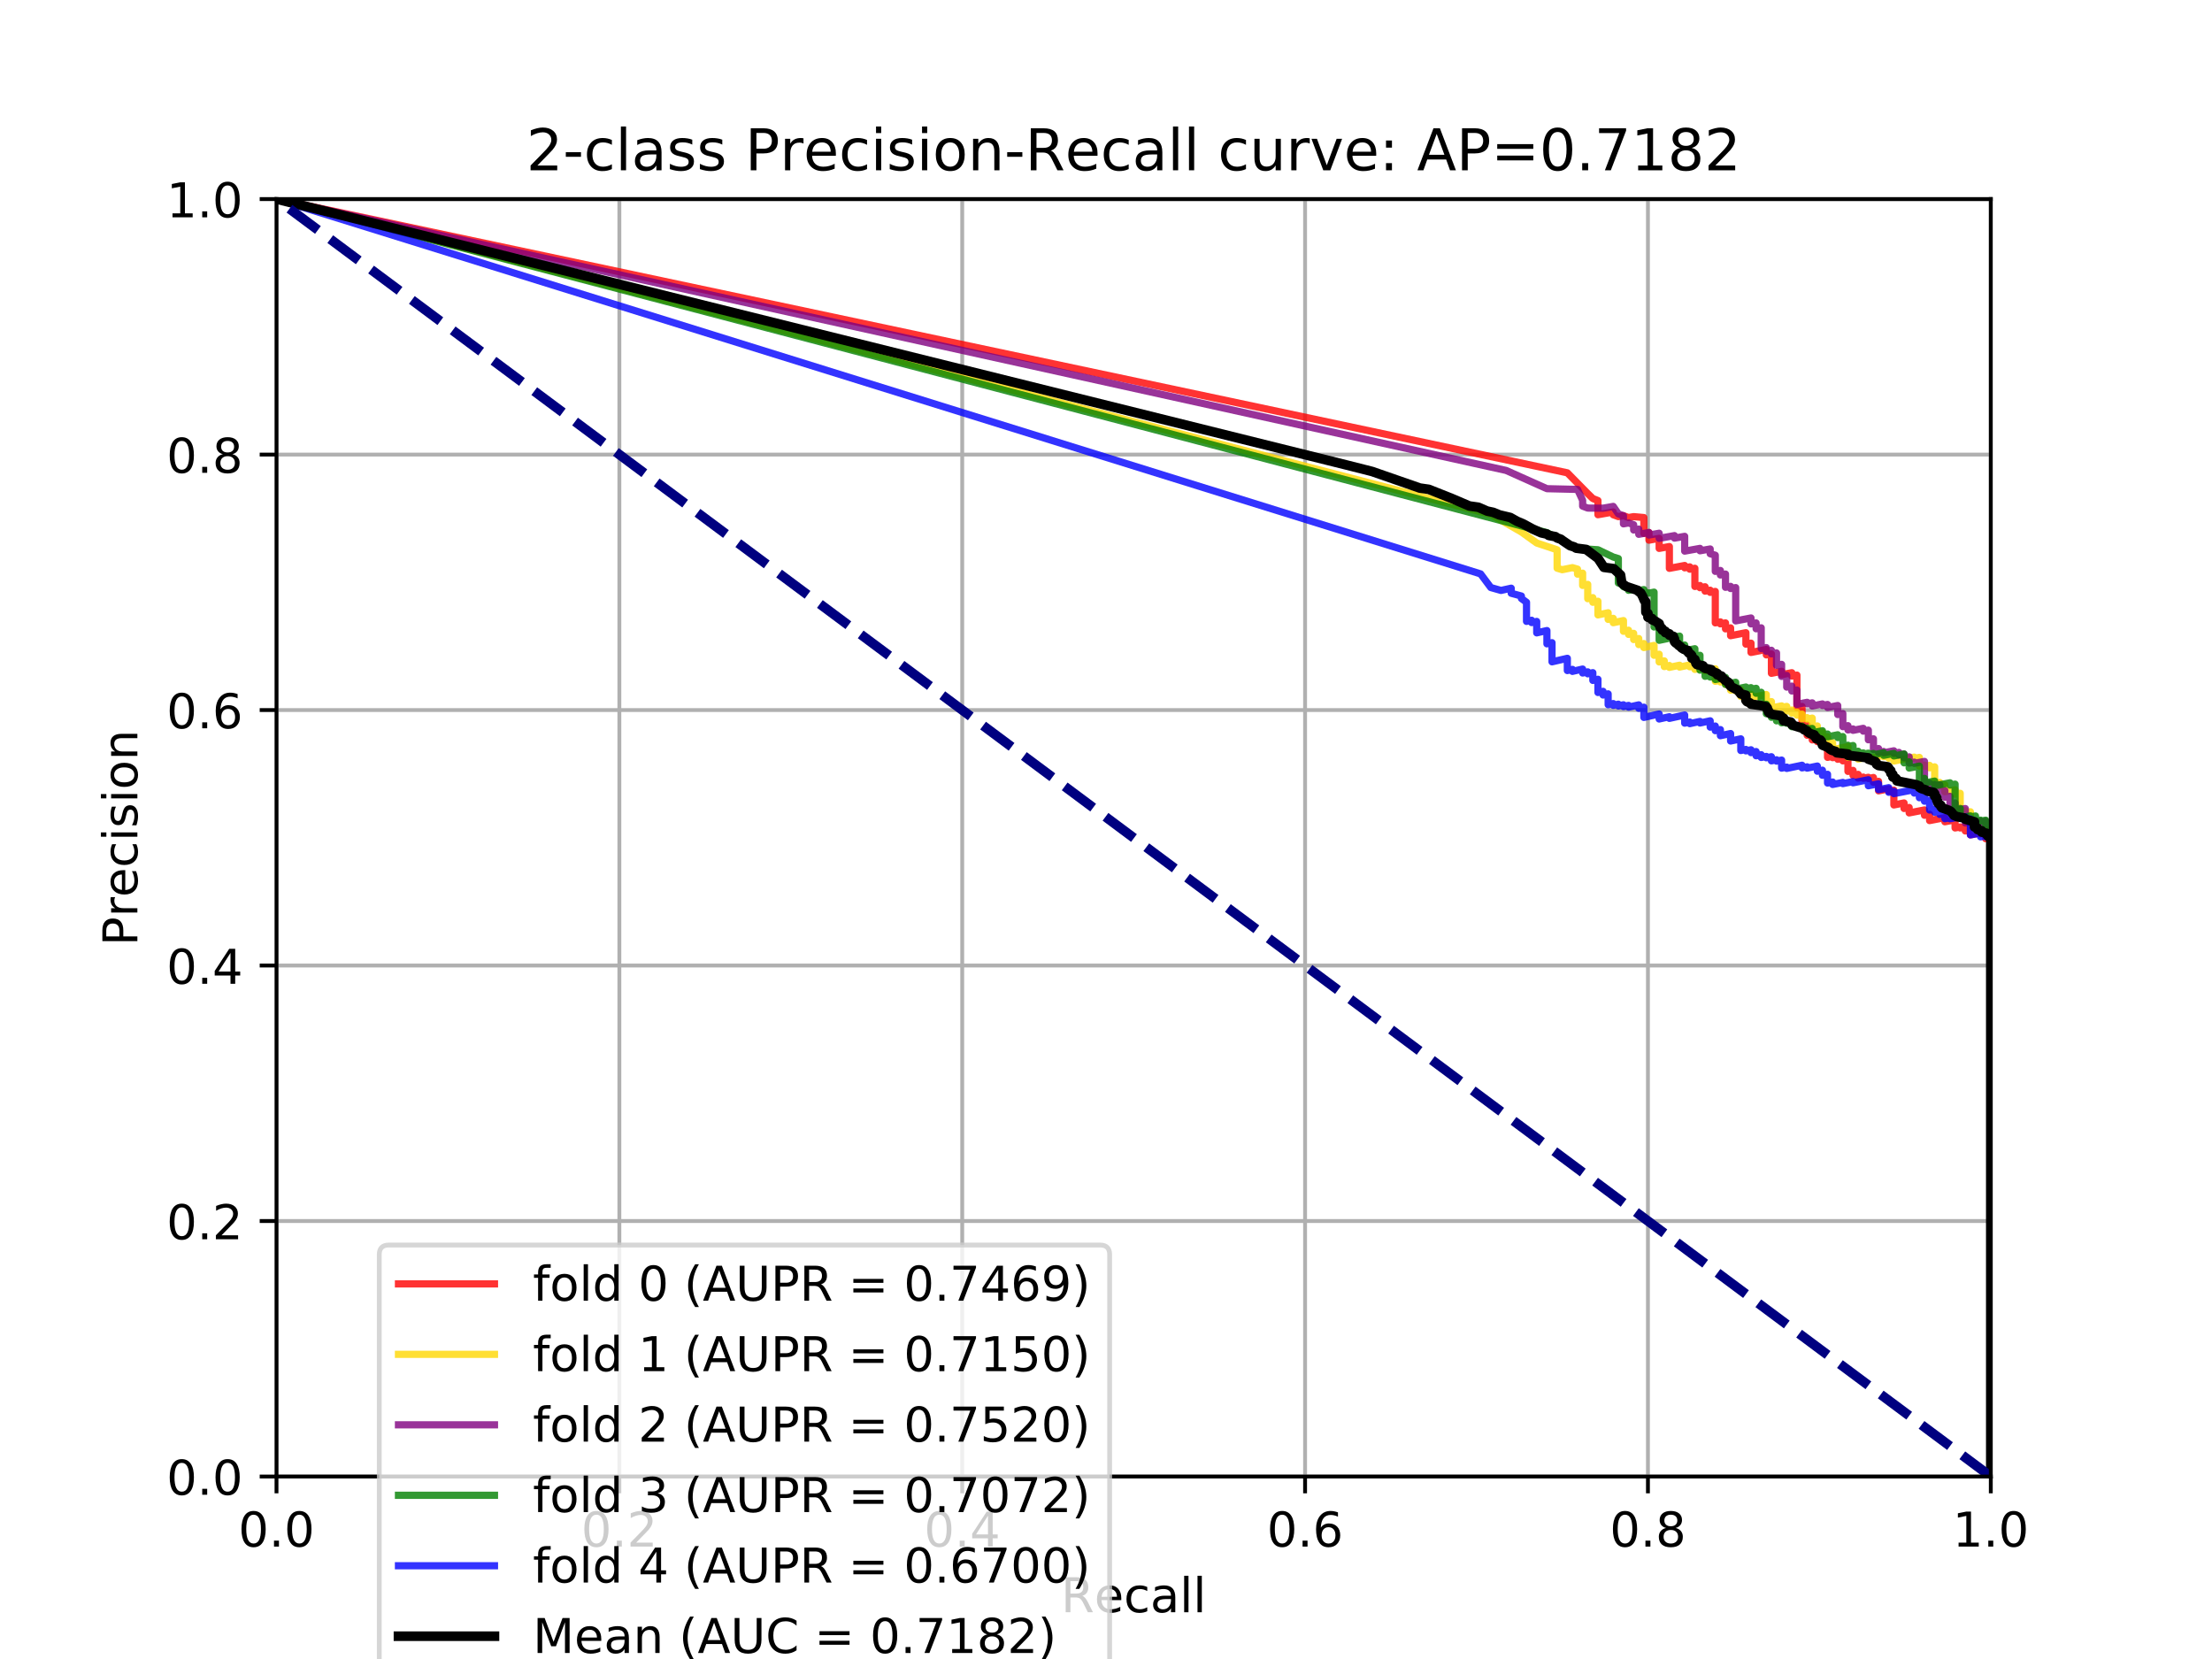 <?xml version="1.0" encoding="utf-8" standalone="no"?>
<!DOCTYPE svg PUBLIC "-//W3C//DTD SVG 1.1//EN"
  "http://www.w3.org/Graphics/SVG/1.1/DTD/svg11.dtd">
<!-- Created with matplotlib (https://matplotlib.org/) -->
<svg height="345.6pt" version="1.1" viewBox="0 0 460.8 345.6" width="460.8pt" xmlns="http://www.w3.org/2000/svg" xmlns:xlink="http://www.w3.org/1999/xlink">
 <defs>
  <style type="text/css">
*{stroke-linecap:butt;stroke-linejoin:round;}
  </style>
 </defs>
 <g id="figure_1">
  <g id="patch_1">
   <path d="M 0 345.6 
L 460.8 345.6 
L 460.8 0 
L 0 0 
z
" style="fill:#ffffff;"/>
  </g>
  <g id="axes_1">
   <g id="patch_2">
    <path d="M 57.6 307.584 
L 414.72 307.584 
L 414.72 41.472 
L 57.6 41.472 
z
" style="fill:#ffffff;"/>
   </g>
   <g id="matplotlib.axis_1">
    <g id="xtick_1">
     <g id="line2d_1">
      <path clip-path="url(#pe8d7632daf)" d="M 57.6 307.584 
L 57.6 41.472 
" style="fill:none;stroke:#b0b0b0;stroke-linecap:square;stroke-width:0.8;"/>
     </g>
     <g id="line2d_2">
      <defs>
       <path d="M 0 0 
L 0 3.5 
" id="m94090bdd0c" style="stroke:#000000;stroke-width:0.8;"/>
      </defs>
      <g>
       <use style="stroke:#000000;stroke-width:0.8;" x="57.6" xlink:href="#m94090bdd0c" y="307.584"/>
      </g>
     </g>
     <g id="text_1">
      <!-- 0.0 -->
      <defs>
       <path d="M 31.781 66.406 
Q 24.172 66.406 20.328 58.906 
Q 16.5 51.422 16.5 36.375 
Q 16.5 21.391 20.328 13.891 
Q 24.172 6.391 31.781 6.391 
Q 39.453 6.391 43.281 13.891 
Q 47.125 21.391 47.125 36.375 
Q 47.125 51.422 43.281 58.906 
Q 39.453 66.406 31.781 66.406 
z
M 31.781 74.219 
Q 44.047 74.219 50.516 64.516 
Q 56.984 54.828 56.984 36.375 
Q 56.984 17.969 50.516 8.266 
Q 44.047 -1.422 31.781 -1.422 
Q 19.531 -1.422 13.062 8.266 
Q 6.594 17.969 6.594 36.375 
Q 6.594 54.828 13.062 64.516 
Q 19.531 74.219 31.781 74.219 
z
" id="DejaVuSans-48"/>
       <path d="M 10.688 12.406 
L 21 12.406 
L 21 0 
L 10.688 0 
z
" id="DejaVuSans-46"/>
      </defs>
      <g transform="translate(49.648 322.182)scale(0.1 -0.1)">
       <use xlink:href="#DejaVuSans-48"/>
       <use x="63.623" xlink:href="#DejaVuSans-46"/>
       <use x="95.41" xlink:href="#DejaVuSans-48"/>
      </g>
     </g>
    </g>
    <g id="xtick_2">
     <g id="line2d_3">
      <path clip-path="url(#pe8d7632daf)" d="M 129.024 307.584 
L 129.024 41.472 
" style="fill:none;stroke:#b0b0b0;stroke-linecap:square;stroke-width:0.8;"/>
     </g>
     <g id="line2d_4">
      <g>
       <use style="stroke:#000000;stroke-width:0.8;" x="129.024" xlink:href="#m94090bdd0c" y="307.584"/>
      </g>
     </g>
     <g id="text_2">
      <!-- 0.2 -->
      <defs>
       <path d="M 19.188 8.297 
L 53.609 8.297 
L 53.609 0 
L 7.328 0 
L 7.328 8.297 
Q 12.938 14.109 22.625 23.891 
Q 32.328 33.688 34.812 36.531 
Q 39.547 41.844 41.422 45.531 
Q 43.312 49.219 43.312 52.781 
Q 43.312 58.594 39.234 62.25 
Q 35.156 65.922 28.609 65.922 
Q 23.969 65.922 18.812 64.312 
Q 13.672 62.703 7.812 59.422 
L 7.812 69.391 
Q 13.766 71.781 18.938 73 
Q 24.125 74.219 28.422 74.219 
Q 39.75 74.219 46.484 68.547 
Q 53.219 62.891 53.219 53.422 
Q 53.219 48.922 51.531 44.891 
Q 49.859 40.875 45.406 35.406 
Q 44.188 33.984 37.641 27.219 
Q 31.109 20.453 19.188 8.297 
z
" id="DejaVuSans-50"/>
      </defs>
      <g transform="translate(121.072 322.182)scale(0.1 -0.1)">
       <use xlink:href="#DejaVuSans-48"/>
       <use x="63.623" xlink:href="#DejaVuSans-46"/>
       <use x="95.41" xlink:href="#DejaVuSans-50"/>
      </g>
     </g>
    </g>
    <g id="xtick_3">
     <g id="line2d_5">
      <path clip-path="url(#pe8d7632daf)" d="M 200.448 307.584 
L 200.448 41.472 
" style="fill:none;stroke:#b0b0b0;stroke-linecap:square;stroke-width:0.8;"/>
     </g>
     <g id="line2d_6">
      <g>
       <use style="stroke:#000000;stroke-width:0.8;" x="200.448" xlink:href="#m94090bdd0c" y="307.584"/>
      </g>
     </g>
     <g id="text_3">
      <!-- 0.4 -->
      <defs>
       <path d="M 37.797 64.312 
L 12.891 25.391 
L 37.797 25.391 
z
M 35.203 72.906 
L 47.609 72.906 
L 47.609 25.391 
L 58.016 25.391 
L 58.016 17.188 
L 47.609 17.188 
L 47.609 0 
L 37.797 0 
L 37.797 17.188 
L 4.891 17.188 
L 4.891 26.703 
z
" id="DejaVuSans-52"/>
      </defs>
      <g transform="translate(192.496 322.182)scale(0.1 -0.1)">
       <use xlink:href="#DejaVuSans-48"/>
       <use x="63.623" xlink:href="#DejaVuSans-46"/>
       <use x="95.41" xlink:href="#DejaVuSans-52"/>
      </g>
     </g>
    </g>
    <g id="xtick_4">
     <g id="line2d_7">
      <path clip-path="url(#pe8d7632daf)" d="M 271.872 307.584 
L 271.872 41.472 
" style="fill:none;stroke:#b0b0b0;stroke-linecap:square;stroke-width:0.8;"/>
     </g>
     <g id="line2d_8">
      <g>
       <use style="stroke:#000000;stroke-width:0.8;" x="271.872" xlink:href="#m94090bdd0c" y="307.584"/>
      </g>
     </g>
     <g id="text_4">
      <!-- 0.6 -->
      <defs>
       <path d="M 33.016 40.375 
Q 26.375 40.375 22.484 35.828 
Q 18.609 31.297 18.609 23.391 
Q 18.609 15.531 22.484 10.953 
Q 26.375 6.391 33.016 6.391 
Q 39.656 6.391 43.531 10.953 
Q 47.406 15.531 47.406 23.391 
Q 47.406 31.297 43.531 35.828 
Q 39.656 40.375 33.016 40.375 
z
M 52.594 71.297 
L 52.594 62.312 
Q 48.875 64.062 45.094 64.984 
Q 41.312 65.922 37.594 65.922 
Q 27.828 65.922 22.672 59.328 
Q 17.531 52.734 16.797 39.406 
Q 19.672 43.656 24.016 45.922 
Q 28.375 48.188 33.594 48.188 
Q 44.578 48.188 50.953 41.516 
Q 57.328 34.859 57.328 23.391 
Q 57.328 12.156 50.688 5.359 
Q 44.047 -1.422 33.016 -1.422 
Q 20.359 -1.422 13.672 8.266 
Q 6.984 17.969 6.984 36.375 
Q 6.984 53.656 15.188 63.938 
Q 23.391 74.219 37.203 74.219 
Q 40.922 74.219 44.703 73.484 
Q 48.484 72.75 52.594 71.297 
z
" id="DejaVuSans-54"/>
      </defs>
      <g transform="translate(263.92 322.182)scale(0.1 -0.1)">
       <use xlink:href="#DejaVuSans-48"/>
       <use x="63.623" xlink:href="#DejaVuSans-46"/>
       <use x="95.41" xlink:href="#DejaVuSans-54"/>
      </g>
     </g>
    </g>
    <g id="xtick_5">
     <g id="line2d_9">
      <path clip-path="url(#pe8d7632daf)" d="M 343.296 307.584 
L 343.296 41.472 
" style="fill:none;stroke:#b0b0b0;stroke-linecap:square;stroke-width:0.8;"/>
     </g>
     <g id="line2d_10">
      <g>
       <use style="stroke:#000000;stroke-width:0.8;" x="343.296" xlink:href="#m94090bdd0c" y="307.584"/>
      </g>
     </g>
     <g id="text_5">
      <!-- 0.8 -->
      <defs>
       <path d="M 31.781 34.625 
Q 24.75 34.625 20.719 30.859 
Q 16.703 27.094 16.703 20.516 
Q 16.703 13.922 20.719 10.156 
Q 24.75 6.391 31.781 6.391 
Q 38.812 6.391 42.859 10.172 
Q 46.922 13.969 46.922 20.516 
Q 46.922 27.094 42.891 30.859 
Q 38.875 34.625 31.781 34.625 
z
M 21.922 38.812 
Q 15.578 40.375 12.031 44.719 
Q 8.5 49.078 8.5 55.328 
Q 8.5 64.062 14.719 69.141 
Q 20.953 74.219 31.781 74.219 
Q 42.672 74.219 48.875 69.141 
Q 55.078 64.062 55.078 55.328 
Q 55.078 49.078 51.531 44.719 
Q 48 40.375 41.703 38.812 
Q 48.828 37.156 52.797 32.312 
Q 56.781 27.484 56.781 20.516 
Q 56.781 9.906 50.312 4.234 
Q 43.844 -1.422 31.781 -1.422 
Q 19.734 -1.422 13.25 4.234 
Q 6.781 9.906 6.781 20.516 
Q 6.781 27.484 10.781 32.312 
Q 14.797 37.156 21.922 38.812 
z
M 18.312 54.391 
Q 18.312 48.734 21.844 45.562 
Q 25.391 42.391 31.781 42.391 
Q 38.141 42.391 41.719 45.562 
Q 45.312 48.734 45.312 54.391 
Q 45.312 60.062 41.719 63.234 
Q 38.141 66.406 31.781 66.406 
Q 25.391 66.406 21.844 63.234 
Q 18.312 60.062 18.312 54.391 
z
" id="DejaVuSans-56"/>
      </defs>
      <g transform="translate(335.344 322.182)scale(0.1 -0.1)">
       <use xlink:href="#DejaVuSans-48"/>
       <use x="63.623" xlink:href="#DejaVuSans-46"/>
       <use x="95.41" xlink:href="#DejaVuSans-56"/>
      </g>
     </g>
    </g>
    <g id="xtick_6">
     <g id="line2d_11">
      <path clip-path="url(#pe8d7632daf)" d="M 414.72 307.584 
L 414.72 41.472 
" style="fill:none;stroke:#b0b0b0;stroke-linecap:square;stroke-width:0.8;"/>
     </g>
     <g id="line2d_12">
      <g>
       <use style="stroke:#000000;stroke-width:0.8;" x="414.72" xlink:href="#m94090bdd0c" y="307.584"/>
      </g>
     </g>
     <g id="text_6">
      <!-- 1.0 -->
      <defs>
       <path d="M 12.406 8.297 
L 28.516 8.297 
L 28.516 63.922 
L 10.984 60.406 
L 10.984 69.391 
L 28.422 72.906 
L 38.281 72.906 
L 38.281 8.297 
L 54.391 8.297 
L 54.391 0 
L 12.406 0 
z
" id="DejaVuSans-49"/>
      </defs>
      <g transform="translate(406.768 322.182)scale(0.1 -0.1)">
       <use xlink:href="#DejaVuSans-49"/>
       <use x="63.623" xlink:href="#DejaVuSans-46"/>
       <use x="95.41" xlink:href="#DejaVuSans-48"/>
      </g>
     </g>
    </g>
    <g id="text_7">
     <!-- Recall -->
     <defs>
      <path d="M 44.391 34.188 
Q 47.562 33.109 50.562 29.594 
Q 53.562 26.078 56.594 19.922 
L 66.609 0 
L 56 0 
L 46.688 18.703 
Q 43.062 26.031 39.672 28.422 
Q 36.281 30.812 30.422 30.812 
L 19.672 30.812 
L 19.672 0 
L 9.812 0 
L 9.812 72.906 
L 32.078 72.906 
Q 44.578 72.906 50.734 67.672 
Q 56.891 62.453 56.891 51.906 
Q 56.891 45.016 53.688 40.469 
Q 50.484 35.938 44.391 34.188 
z
M 19.672 64.797 
L 19.672 38.922 
L 32.078 38.922 
Q 39.203 38.922 42.844 42.219 
Q 46.484 45.516 46.484 51.906 
Q 46.484 58.297 42.844 61.547 
Q 39.203 64.797 32.078 64.797 
z
" id="DejaVuSans-82"/>
      <path d="M 56.203 29.594 
L 56.203 25.203 
L 14.891 25.203 
Q 15.484 15.922 20.484 11.062 
Q 25.484 6.203 34.422 6.203 
Q 39.594 6.203 44.453 7.469 
Q 49.312 8.734 54.109 11.281 
L 54.109 2.781 
Q 49.266 0.734 44.188 -0.344 
Q 39.109 -1.422 33.891 -1.422 
Q 20.797 -1.422 13.156 6.188 
Q 5.516 13.812 5.516 26.812 
Q 5.516 40.234 12.766 48.109 
Q 20.016 56 32.328 56 
Q 43.359 56 49.781 48.891 
Q 56.203 41.797 56.203 29.594 
z
M 47.219 32.234 
Q 47.125 39.594 43.094 43.984 
Q 39.062 48.391 32.422 48.391 
Q 24.906 48.391 20.391 44.141 
Q 15.875 39.891 15.188 32.172 
z
" id="DejaVuSans-101"/>
      <path d="M 48.781 52.594 
L 48.781 44.188 
Q 44.969 46.297 41.141 47.344 
Q 37.312 48.391 33.406 48.391 
Q 24.656 48.391 19.812 42.844 
Q 14.984 37.312 14.984 27.297 
Q 14.984 17.281 19.812 11.734 
Q 24.656 6.203 33.406 6.203 
Q 37.312 6.203 41.141 7.25 
Q 44.969 8.297 48.781 10.406 
L 48.781 2.094 
Q 45.016 0.344 40.984 -0.531 
Q 36.969 -1.422 32.422 -1.422 
Q 20.062 -1.422 12.781 6.344 
Q 5.516 14.109 5.516 27.297 
Q 5.516 40.672 12.859 48.328 
Q 20.219 56 33.016 56 
Q 37.156 56 41.109 55.141 
Q 45.062 54.297 48.781 52.594 
z
" id="DejaVuSans-99"/>
      <path d="M 34.281 27.484 
Q 23.391 27.484 19.188 25 
Q 14.984 22.516 14.984 16.5 
Q 14.984 11.719 18.141 8.906 
Q 21.297 6.109 26.703 6.109 
Q 34.188 6.109 38.703 11.406 
Q 43.219 16.703 43.219 25.484 
L 43.219 27.484 
z
M 52.203 31.203 
L 52.203 0 
L 43.219 0 
L 43.219 8.297 
Q 40.141 3.328 35.547 0.953 
Q 30.953 -1.422 24.312 -1.422 
Q 15.922 -1.422 10.953 3.297 
Q 6 8.016 6 15.922 
Q 6 25.141 12.172 29.828 
Q 18.359 34.516 30.609 34.516 
L 43.219 34.516 
L 43.219 35.406 
Q 43.219 41.609 39.141 45 
Q 35.062 48.391 27.688 48.391 
Q 23 48.391 18.547 47.266 
Q 14.109 46.141 10.016 43.891 
L 10.016 52.203 
Q 14.938 54.109 19.578 55.047 
Q 24.219 56 28.609 56 
Q 40.484 56 46.344 49.844 
Q 52.203 43.703 52.203 31.203 
z
" id="DejaVuSans-97"/>
      <path d="M 9.422 75.984 
L 18.406 75.984 
L 18.406 0 
L 9.422 0 
z
" id="DejaVuSans-108"/>
     </defs>
     <g transform="translate(221.021 335.861)scale(0.1 -0.1)">
      <use xlink:href="#DejaVuSans-82"/>
      <use x="69.42" xlink:href="#DejaVuSans-101"/>
      <use x="130.943" xlink:href="#DejaVuSans-99"/>
      <use x="185.924" xlink:href="#DejaVuSans-97"/>
      <use x="247.203" xlink:href="#DejaVuSans-108"/>
      <use x="274.986" xlink:href="#DejaVuSans-108"/>
     </g>
    </g>
   </g>
   <g id="matplotlib.axis_2">
    <g id="ytick_1">
     <g id="line2d_13">
      <path clip-path="url(#pe8d7632daf)" d="M 57.6 307.584 
L 414.72 307.584 
" style="fill:none;stroke:#b0b0b0;stroke-linecap:square;stroke-width:0.8;"/>
     </g>
     <g id="line2d_14">
      <defs>
       <path d="M 0 0 
L -3.5 0 
" id="m760567069f" style="stroke:#000000;stroke-width:0.8;"/>
      </defs>
      <g>
       <use style="stroke:#000000;stroke-width:0.8;" x="57.6" xlink:href="#m760567069f" y="307.584"/>
      </g>
     </g>
     <g id="text_8">
      <!-- 0.0 -->
      <g transform="translate(34.697 311.383)scale(0.1 -0.1)">
       <use xlink:href="#DejaVuSans-48"/>
       <use x="63.623" xlink:href="#DejaVuSans-46"/>
       <use x="95.41" xlink:href="#DejaVuSans-48"/>
      </g>
     </g>
    </g>
    <g id="ytick_2">
     <g id="line2d_15">
      <path clip-path="url(#pe8d7632daf)" d="M 57.6 254.362 
L 414.72 254.362 
" style="fill:none;stroke:#b0b0b0;stroke-linecap:square;stroke-width:0.8;"/>
     </g>
     <g id="line2d_16">
      <g>
       <use style="stroke:#000000;stroke-width:0.8;" x="57.6" xlink:href="#m760567069f" y="254.362"/>
      </g>
     </g>
     <g id="text_9">
      <!-- 0.2 -->
      <g transform="translate(34.697 258.161)scale(0.1 -0.1)">
       <use xlink:href="#DejaVuSans-48"/>
       <use x="63.623" xlink:href="#DejaVuSans-46"/>
       <use x="95.41" xlink:href="#DejaVuSans-50"/>
      </g>
     </g>
    </g>
    <g id="ytick_3">
     <g id="line2d_17">
      <path clip-path="url(#pe8d7632daf)" d="M 57.6 201.139 
L 414.72 201.139 
" style="fill:none;stroke:#b0b0b0;stroke-linecap:square;stroke-width:0.8;"/>
     </g>
     <g id="line2d_18">
      <g>
       <use style="stroke:#000000;stroke-width:0.8;" x="57.6" xlink:href="#m760567069f" y="201.139"/>
      </g>
     </g>
     <g id="text_10">
      <!-- 0.4 -->
      <g transform="translate(34.697 204.938)scale(0.1 -0.1)">
       <use xlink:href="#DejaVuSans-48"/>
       <use x="63.623" xlink:href="#DejaVuSans-46"/>
       <use x="95.41" xlink:href="#DejaVuSans-52"/>
      </g>
     </g>
    </g>
    <g id="ytick_4">
     <g id="line2d_19">
      <path clip-path="url(#pe8d7632daf)" d="M 57.6 147.917 
L 414.72 147.917 
" style="fill:none;stroke:#b0b0b0;stroke-linecap:square;stroke-width:0.8;"/>
     </g>
     <g id="line2d_20">
      <g>
       <use style="stroke:#000000;stroke-width:0.8;" x="57.6" xlink:href="#m760567069f" y="147.917"/>
      </g>
     </g>
     <g id="text_11">
      <!-- 0.6 -->
      <g transform="translate(34.697 151.716)scale(0.1 -0.1)">
       <use xlink:href="#DejaVuSans-48"/>
       <use x="63.623" xlink:href="#DejaVuSans-46"/>
       <use x="95.41" xlink:href="#DejaVuSans-54"/>
      </g>
     </g>
    </g>
    <g id="ytick_5">
     <g id="line2d_21">
      <path clip-path="url(#pe8d7632daf)" d="M 57.6 94.694 
L 414.72 94.694 
" style="fill:none;stroke:#b0b0b0;stroke-linecap:square;stroke-width:0.8;"/>
     </g>
     <g id="line2d_22">
      <g>
       <use style="stroke:#000000;stroke-width:0.8;" x="57.6" xlink:href="#m760567069f" y="94.694"/>
      </g>
     </g>
     <g id="text_12">
      <!-- 0.8 -->
      <g transform="translate(34.697 98.494)scale(0.1 -0.1)">
       <use xlink:href="#DejaVuSans-48"/>
       <use x="63.623" xlink:href="#DejaVuSans-46"/>
       <use x="95.41" xlink:href="#DejaVuSans-56"/>
      </g>
     </g>
    </g>
    <g id="ytick_6">
     <g id="line2d_23">
      <path clip-path="url(#pe8d7632daf)" d="M 57.6 41.472 
L 414.72 41.472 
" style="fill:none;stroke:#b0b0b0;stroke-linecap:square;stroke-width:0.8;"/>
     </g>
     <g id="line2d_24">
      <g>
       <use style="stroke:#000000;stroke-width:0.8;" x="57.6" xlink:href="#m760567069f" y="41.472"/>
      </g>
     </g>
     <g id="text_13">
      <!-- 1.0 -->
      <g transform="translate(34.697 45.271)scale(0.1 -0.1)">
       <use xlink:href="#DejaVuSans-49"/>
       <use x="63.623" xlink:href="#DejaVuSans-46"/>
       <use x="95.41" xlink:href="#DejaVuSans-48"/>
      </g>
     </g>
    </g>
    <g id="text_14">
     <!-- Precision -->
     <defs>
      <path d="M 19.672 64.797 
L 19.672 37.406 
L 32.078 37.406 
Q 38.969 37.406 42.719 40.969 
Q 46.484 44.531 46.484 51.125 
Q 46.484 57.672 42.719 61.234 
Q 38.969 64.797 32.078 64.797 
z
M 9.812 72.906 
L 32.078 72.906 
Q 44.344 72.906 50.609 67.359 
Q 56.891 61.812 56.891 51.125 
Q 56.891 40.328 50.609 34.812 
Q 44.344 29.297 32.078 29.297 
L 19.672 29.297 
L 19.672 0 
L 9.812 0 
z
" id="DejaVuSans-80"/>
      <path d="M 41.109 46.297 
Q 39.594 47.172 37.812 47.578 
Q 36.031 48 33.891 48 
Q 26.266 48 22.188 43.047 
Q 18.109 38.094 18.109 28.812 
L 18.109 0 
L 9.078 0 
L 9.078 54.688 
L 18.109 54.688 
L 18.109 46.188 
Q 20.953 51.172 25.484 53.578 
Q 30.031 56 36.531 56 
Q 37.453 56 38.578 55.875 
Q 39.703 55.766 41.062 55.516 
z
" id="DejaVuSans-114"/>
      <path d="M 9.422 54.688 
L 18.406 54.688 
L 18.406 0 
L 9.422 0 
z
M 9.422 75.984 
L 18.406 75.984 
L 18.406 64.594 
L 9.422 64.594 
z
" id="DejaVuSans-105"/>
      <path d="M 44.281 53.078 
L 44.281 44.578 
Q 40.484 46.531 36.375 47.5 
Q 32.281 48.484 27.875 48.484 
Q 21.188 48.484 17.844 46.438 
Q 14.5 44.391 14.5 40.281 
Q 14.5 37.156 16.891 35.375 
Q 19.281 33.594 26.516 31.984 
L 29.594 31.297 
Q 39.156 29.25 43.188 25.516 
Q 47.219 21.781 47.219 15.094 
Q 47.219 7.469 41.188 3.016 
Q 35.156 -1.422 24.609 -1.422 
Q 20.219 -1.422 15.453 -0.562 
Q 10.688 0.297 5.422 2 
L 5.422 11.281 
Q 10.406 8.688 15.234 7.391 
Q 20.062 6.109 24.812 6.109 
Q 31.156 6.109 34.562 8.281 
Q 37.984 10.453 37.984 14.406 
Q 37.984 18.062 35.516 20.016 
Q 33.062 21.969 24.703 23.781 
L 21.578 24.516 
Q 13.234 26.266 9.516 29.906 
Q 5.812 33.547 5.812 39.891 
Q 5.812 47.609 11.281 51.797 
Q 16.75 56 26.812 56 
Q 31.781 56 36.172 55.266 
Q 40.578 54.547 44.281 53.078 
z
" id="DejaVuSans-115"/>
      <path d="M 30.609 48.391 
Q 23.391 48.391 19.188 42.75 
Q 14.984 37.109 14.984 27.297 
Q 14.984 17.484 19.156 11.844 
Q 23.344 6.203 30.609 6.203 
Q 37.797 6.203 41.984 11.859 
Q 46.188 17.531 46.188 27.297 
Q 46.188 37.016 41.984 42.703 
Q 37.797 48.391 30.609 48.391 
z
M 30.609 56 
Q 42.328 56 49.016 48.375 
Q 55.719 40.766 55.719 27.297 
Q 55.719 13.875 49.016 6.219 
Q 42.328 -1.422 30.609 -1.422 
Q 18.844 -1.422 12.172 6.219 
Q 5.516 13.875 5.516 27.297 
Q 5.516 40.766 12.172 48.375 
Q 18.844 56 30.609 56 
z
" id="DejaVuSans-111"/>
      <path d="M 54.891 33.016 
L 54.891 0 
L 45.906 0 
L 45.906 32.719 
Q 45.906 40.484 42.875 44.328 
Q 39.844 48.188 33.797 48.188 
Q 26.516 48.188 22.312 43.547 
Q 18.109 38.922 18.109 30.906 
L 18.109 0 
L 9.078 0 
L 9.078 54.688 
L 18.109 54.688 
L 18.109 46.188 
Q 21.344 51.125 25.703 53.562 
Q 30.078 56 35.797 56 
Q 45.219 56 50.047 50.172 
Q 54.891 44.344 54.891 33.016 
z
" id="DejaVuSans-110"/>
     </defs>
     <g transform="translate(28.617 197.033)rotate(-90)scale(0.1 -0.1)">
      <use xlink:href="#DejaVuSans-80"/>
      <use x="60.287" xlink:href="#DejaVuSans-114"/>
      <use x="101.369" xlink:href="#DejaVuSans-101"/>
      <use x="162.893" xlink:href="#DejaVuSans-99"/>
      <use x="217.873" xlink:href="#DejaVuSans-105"/>
      <use x="245.656" xlink:href="#DejaVuSans-115"/>
      <use x="297.756" xlink:href="#DejaVuSans-105"/>
      <use x="325.539" xlink:href="#DejaVuSans-111"/>
      <use x="386.721" xlink:href="#DejaVuSans-110"/>
     </g>
    </g>
   </g>
   <g id="line2d_25">
    <path clip-path="url(#pe8d7632daf)" d="M 414.72 174.528 
L 413.657 174.726 
L 413.657 173.528 
L 412.594 173.726 
L 412.594 173.525 
L 410.469 173.924 
L 410.469 172.905 
L 409.406 173.106 
L 409.406 172.28 
L 408.343 172.481 
L 408.343 172.273 
L 407.28 172.475 
L 407.28 170.786 
L 405.154 171.191 
L 405.154 170.331 
L 401.966 170.943 
L 401.966 169.632 
L 400.903 169.837 
L 400.903 168.724 
L 397.714 169.344 
L 397.714 168.213 
L 396.651 168.421 
L 396.651 167.27 
L 394.526 167.688 
L 394.526 164.605 
L 393.463 164.814 
L 393.463 164.328 
L 391.337 164.748 
L 391.337 162.767 
L 390.274 162.978 
L 390.274 161.967 
L 389.211 162.178 
L 389.211 161.923 
L 388.149 162.134 
L 388.149 161.878 
L 387.086 162.091 
L 387.086 161.317 
L 386.023 161.53 
L 386.023 160.485 
L 384.96 160.698 
L 384.96 158.29 
L 383.897 158.503 
L 383.897 157.957 
L 382.834 158.171 
L 382.834 157.62 
L 381.771 157.835 
L 381.771 157.558 
L 380.709 157.773 
L 380.709 155.234 
L 379.646 155.448 
L 379.646 154.291 
L 378.583 154.506 
L 378.583 153.921 
L 377.52 154.136 
L 377.52 152.951 
L 376.457 153.167 
L 376.457 151.048 
L 375.394 151.263 
L 375.394 147.166 
L 374.331 147.379 
L 374.331 140.634 
L 373.269 140.843 
L 373.269 140.136 
L 371.143 140.556 
L 371.143 139.842 
L 369.017 140.265 
L 369.017 136.22 
L 367.954 136.428 
L 367.954 135.29 
L 364.766 135.918 
L 364.766 133.98 
L 363.703 134.19 
L 363.703 131.804 
L 360.514 132.429 
L 360.514 130.796 
L 359.451 131.005 
L 359.451 129.759 
L 358.389 129.967 
L 358.389 129.547 
L 357.326 129.756 
L 357.326 123.202 
L 356.263 123.403 
L 356.263 122.948 
L 355.2 123.15 
L 355.2 122.232 
L 354.137 122.434 
L 354.137 121.971 
L 353.074 122.173 
L 353.074 118.379 
L 352.011 118.576 
L 352.011 118.09 
L 350.949 118.288 
L 350.949 117.799 
L 347.76 118.395 
L 347.76 113.854 
L 345.634 114.243 
L 345.634 112.147 
L 343.509 112.532 
L 343.509 110.924 
L 342.446 111.116 
L 342.446 107.814 
L 340.32 107.624 
L 339.257 107.812 
L 338.194 107.431 
L 337.131 107.62 
L 336.069 107.235 
L 336.069 106.658 
L 332.88 107.226 
L 332.88 104.271 
L 331.817 103.854 
L 330.754 102.821 
L 326.503 98.496 
L 57.6 41.472 
L 57.6 41.472 
" style="fill:none;stroke:#ff0000;stroke-linecap:square;stroke-opacity:0.8;stroke-width:1.5;"/>
   </g>
   <g id="line2d_26">
    <path clip-path="url(#pe8d7632daf)" d="M 414.72 172.925 
L 413.657 173.123 
L 413.657 172.92 
L 412.594 173.119 
L 412.594 172.711 
L 411.531 172.91 
L 411.531 171.043 
L 410.469 171.243 
L 410.469 169.106 
L 409.406 169.306 
L 409.406 168.871 
L 408.343 169.071 
L 408.343 165.255 
L 407.28 165.456 
L 407.28 164.527 
L 405.154 164.931 
L 405.154 163.513 
L 404.091 163.716 
L 404.091 162.996 
L 403.029 163.199 
L 403.029 159.744 
L 401.966 159.947 
L 401.966 159.439 
L 400.903 159.642 
L 400.903 159.387 
L 399.84 159.591 
L 399.84 157.78 
L 398.777 157.983 
L 398.777 157.721 
L 394.526 158.542 
L 394.526 157.748 
L 393.463 157.955 
L 393.463 157.421 
L 392.4 157.628 
L 392.4 157.359 
L 389.211 157.986 
L 389.211 157.716 
L 387.086 158.137 
L 387.086 157.32 
L 384.96 157.744 
L 384.96 155.52 
L 381.771 156.158 
L 381.771 154.732 
L 380.709 154.946 
L 380.709 153.492 
L 379.646 153.706 
L 379.646 152.523 
L 378.583 152.737 
L 378.583 151.23 
L 377.52 151.444 
L 377.52 149.596 
L 376.457 149.81 
L 376.457 149.498 
L 375.394 149.712 
L 375.394 148.767 
L 374.331 148.981 
L 374.331 148.344 
L 373.269 148.559 
L 373.269 147.917 
L 372.206 148.132 
L 372.206 147.158 
L 371.143 147.374 
L 371.143 147.046 
L 369.017 147.48 
L 369.017 146.154 
L 367.954 146.371 
L 367.954 144.681 
L 364.766 145.334 
L 364.766 144.647 
L 362.64 145.086 
L 362.64 143.691 
L 361.577 143.911 
L 361.577 143.558 
L 360.514 143.779 
L 360.514 142.351 
L 359.451 142.571 
L 359.451 141.848 
L 358.389 142.068 
L 358.389 141.704 
L 357.326 141.925 
L 357.326 139.325 
L 355.2 139.766 
L 355.2 139.006 
L 353.074 139.45 
L 353.074 138.682 
L 352.011 138.904 
L 352.011 138.517 
L 349.886 138.965 
L 349.886 138.575 
L 347.76 139.026 
L 347.76 138.634 
L 346.697 138.86 
L 346.697 137.672 
L 345.634 137.898 
L 345.634 136.286 
L 344.571 136.512 
L 344.571 134.451 
L 342.446 134.901 
L 342.446 134.061 
L 341.383 134.287 
L 341.383 133.009 
L 340.32 133.235 
L 340.32 131.937 
L 339.257 132.162 
L 339.257 131.285 
L 338.194 131.51 
L 338.194 129.275 
L 336.069 129.723 
L 336.069 128.811 
L 335.006 129.036 
L 335.006 127.648 
L 332.88 128.097 
L 332.88 125.248 
L 331.817 125.47 
L 331.817 124.499 
L 330.754 124.721 
L 330.754 121.739 
L 329.691 121.958 
L 329.691 119.394 
L 328.629 119.61 
L 328.629 118.563 
L 327.566 118.249 
L 325.44 118.682 
L 324.377 118.366 
L 324.377 114.537 
L 320.126 113.118 
L 316.937 110.822 
L 310.56 107.158 
L 57.6 41.472 
L 57.6 41.472 
" style="fill:none;stroke:#ffd700;stroke-linecap:square;stroke-opacity:0.8;stroke-width:1.5;"/>
   </g>
   <g id="line2d_27">
    <path clip-path="url(#pe8d7632daf)" d="M 414.72 173.931 
L 413.657 174.13 
L 413.657 171.064 
L 412.594 171.263 
L 412.594 171.053 
L 410.469 171.453 
L 410.469 171.243 
L 409.406 171.443 
L 409.406 168.432 
L 407.28 168.835 
L 407.28 167.278 
L 406.217 167.48 
L 406.217 165.888 
L 405.154 166.09 
L 405.154 164.696 
L 404.091 164.899 
L 404.091 163.477 
L 403.029 163.68 
L 403.029 163.44 
L 401.966 163.644 
L 401.966 163.161 
L 400.903 163.366 
L 400.903 158.617 
L 398.777 159.024 
L 398.777 158.765 
L 397.714 158.97 
L 397.714 157.662 
L 396.651 157.867 
L 396.651 157.07 
L 395.589 157.276 
L 395.589 156.74 
L 394.526 156.946 
L 394.526 156.406 
L 392.4 156.819 
L 392.4 156.547 
L 391.337 156.755 
L 391.337 155.934 
L 390.274 156.142 
L 390.274 153.907 
L 389.211 154.115 
L 389.211 152.103 
L 388.149 152.31 
L 388.149 151.726 
L 386.023 152.142 
L 386.023 151.848 
L 384.96 152.057 
L 384.96 151.167 
L 383.897 151.377 
L 383.897 148.642 
L 382.834 148.851 
L 382.834 146.972 
L 380.709 147.39 
L 380.709 146.753 
L 379.646 146.963 
L 379.646 146.642 
L 377.52 147.064 
L 377.52 146.418 
L 376.457 146.629 
L 376.457 146.304 
L 374.331 146.729 
L 374.331 143.738 
L 373.269 143.95 
L 373.269 142.927 
L 372.206 143.139 
L 372.206 140.7 
L 371.143 140.911 
L 371.143 138.396 
L 370.08 138.606 
L 370.08 136.012 
L 369.017 136.22 
L 369.017 135.463 
L 367.954 135.671 
L 367.954 134.907 
L 366.891 135.115 
L 366.891 130.784 
L 365.829 130.988 
L 365.829 129.767 
L 364.766 129.971 
L 364.766 128.732 
L 361.577 129.345 
L 361.577 122.406 
L 360.514 122.604 
L 360.514 122.151 
L 359.451 122.349 
L 359.451 119.584 
L 358.389 119.779 
L 358.389 118.838 
L 357.326 119.032 
L 357.326 115.657 
L 356.263 115.354 
L 356.263 114.361 
L 354.137 114.739 
L 354.137 114.237 
L 350.949 114.81 
L 350.949 111.726 
L 348.823 112.102 
L 348.823 111.577 
L 345.634 112.147 
L 345.634 111.082 
L 343.509 111.463 
L 343.509 110.924 
L 341.383 111.308 
L 341.383 110.218 
L 340.32 110.409 
L 340.32 109.304 
L 339.257 108.937 
L 338.194 109.128 
L 338.194 107.431 
L 337.131 107.047 
L 336.069 105.493 
L 333.943 105.866 
L 330.754 105.841 
L 329.691 105.434 
L 329.691 104.227 
L 328.629 101.952 
L 322.251 101.802 
L 313.749 97.999 
L 57.6 41.472 
L 57.6 41.472 
" style="fill:none;stroke:#800080;stroke-linecap:square;stroke-opacity:0.8;stroke-width:1.5;"/>
   </g>
   <g id="line2d_28">
    <path clip-path="url(#pe8d7632daf)" d="M 414.72 172.518 
L 413.657 172.716 
L 413.657 170.855 
L 412.594 171.053 
L 412.594 170.843 
L 411.531 171.043 
L 411.531 169.983 
L 410.469 170.182 
L 410.469 169.968 
L 408.343 170.37 
L 408.343 168.413 
L 407.28 168.614 
L 407.28 163.349 
L 406.217 163.55 
L 406.217 163.073 
L 403.029 163.68 
L 403.029 162.716 
L 400.903 163.123 
L 400.903 162.145 
L 399.84 162.35 
L 399.84 159.591 
L 397.714 160 
L 397.714 158.71 
L 396.651 158.915 
L 396.651 157.07 
L 394.526 157.482 
L 394.526 156.946 
L 392.4 157.359 
L 392.4 156.819 
L 390.274 157.236 
L 390.274 156.964 
L 389.211 157.173 
L 389.211 156.9 
L 388.149 157.11 
L 388.149 156.836 
L 387.086 157.046 
L 387.086 156.495 
L 386.023 156.706 
L 386.023 155.309 
L 384.96 155.52 
L 384.96 155.237 
L 383.897 155.449 
L 383.897 153.44 
L 382.834 153.652 
L 382.834 153.067 
L 380.709 153.492 
L 380.709 152.903 
L 379.646 153.117 
L 379.646 152.224 
L 377.52 152.652 
L 377.52 151.748 
L 376.457 151.963 
L 376.457 151.659 
L 375.394 151.875 
L 375.394 151.263 
L 374.331 151.479 
L 374.331 151.171 
L 373.269 151.388 
L 373.269 150.456 
L 372.206 150.673 
L 372.206 150.36 
L 371.143 150.578 
L 371.143 149.947 
L 370.08 150.166 
L 370.08 149.21 
L 369.017 149.428 
L 369.017 148.46 
L 367.954 148.679 
L 367.954 146.705 
L 366.891 146.923 
L 366.891 144.211 
L 365.829 144.429 
L 365.829 143.387 
L 364.766 143.605 
L 364.766 143.254 
L 363.703 143.472 
L 363.703 143.12 
L 361.577 143.558 
L 361.577 142.132 
L 359.451 142.571 
L 359.451 141.117 
L 357.326 141.558 
L 357.326 140.82 
L 356.263 141.042 
L 356.263 140.67 
L 355.2 140.892 
L 355.2 139.387 
L 354.137 139.608 
L 354.137 136.512 
L 353.074 136.731 
L 353.074 135.138 
L 350.949 135.577 
L 350.949 134.36 
L 349.886 134.58 
L 349.886 132.51 
L 345.634 133.39 
L 345.634 130.394 
L 344.571 130.613 
L 344.571 123.353 
L 343.509 123.563 
L 342.446 123.3 
L 342.446 122.822 
L 341.383 123.034 
L 340.32 122.765 
L 339.257 122.978 
L 339.257 122.493 
L 338.194 122.218 
L 338.194 121.728 
L 337.131 121.447 
L 337.131 116.361 
L 336.069 116.042 
L 332.88 114.522 
L 328.629 114.255 
L 322.251 110.961 
L 57.6 41.472 
L 57.6 41.472 
" style="fill:none;stroke:#008000;stroke-linecap:square;stroke-opacity:0.8;stroke-width:1.5;"/>
   </g>
   <g id="line2d_29">
    <path clip-path="url(#pe8d7632daf)" d="M 414.72 174.528 
L 413.657 174.329 
L 413.657 174.13 
L 412.594 174.329 
L 412.594 173.525 
L 410.469 173.924 
L 410.469 170.609 
L 409.406 170.809 
L 409.406 170.169 
L 408.343 170.37 
L 408.343 170.155 
L 406.217 170.559 
L 406.217 170.344 
L 405.154 170.547 
L 405.154 169.459 
L 404.091 169.663 
L 404.091 169.002 
L 403.029 169.206 
L 403.029 168.538 
L 401.966 168.743 
L 401.966 166.701 
L 400.903 166.906 
L 400.903 165.979 
L 399.84 166.185 
L 399.84 165.008 
L 398.777 165.214 
L 398.777 164.499 
L 394.526 165.329 
L 394.526 164.847 
L 393.463 165.056 
L 393.463 164.083 
L 391.337 164.503 
L 391.337 163.268 
L 389.211 163.69 
L 389.211 162.432 
L 386.023 163.07 
L 386.023 162.815 
L 383.897 163.244 
L 383.897 162.989 
L 381.771 163.42 
L 381.771 162.906 
L 380.709 163.123 
L 380.709 161.295 
L 379.646 161.512 
L 379.646 160.445 
L 378.583 160.663 
L 378.583 159.581 
L 376.457 160.017 
L 376.457 159.744 
L 375.394 159.963 
L 375.394 159.414 
L 372.206 160.076 
L 372.206 159.799 
L 371.143 160.022 
L 371.143 158.339 
L 370.08 158.561 
L 370.08 158.277 
L 369.017 158.5 
L 369.017 157.64 
L 367.954 157.864 
L 367.954 157.575 
L 366.891 157.799 
L 366.891 157.218 
L 365.829 157.443 
L 365.829 156.562 
L 364.766 156.787 
L 364.766 156.194 
L 363.703 156.42 
L 363.703 156.121 
L 362.64 156.348 
L 362.64 153.914 
L 360.514 154.368 
L 360.514 152.805 
L 358.389 153.261 
L 358.389 151.985 
L 357.326 152.214 
L 357.326 151.243 
L 356.263 151.472 
L 356.263 150.158 
L 354.137 150.617 
L 354.137 150.285 
L 352.011 150.748 
L 352.011 150.413 
L 350.949 150.646 
L 350.949 148.951 
L 347.76 149.652 
L 347.76 149.308 
L 345.634 149.78 
L 345.634 148.737 
L 342.446 149.451 
L 342.446 147.319 
L 341.383 147.557 
L 341.383 146.833 
L 339.257 147.312 
L 339.257 146.947 
L 338.194 147.188 
L 338.194 146.821 
L 337.131 147.062 
L 337.131 146.693 
L 336.069 146.936 
L 336.069 146.565 
L 335.006 146.808 
L 335.006 144.544 
L 333.943 144.786 
L 333.943 144.016 
L 332.88 144.259 
L 332.88 141.504 
L 331.817 141.746 
L 331.817 140.128 
L 330.754 140.369 
L 330.754 139.96 
L 329.691 140.202 
L 329.691 139.375 
L 327.566 139.861 
L 327.566 139.444 
L 326.503 139.688 
L 326.503 137.138 
L 323.314 137.87 
L 323.314 133.882 
L 322.251 134.124 
L 322.251 131.356 
L 320.126 131.836 
L 320.126 129.455 
L 319.063 129.694 
L 319.063 129.209 
L 318 129.449 
L 318 125.468 
L 316.937 124.679 
L 316.937 124.162 
L 314.811 123.587 
L 314.811 122.529 
L 312.686 122.998 
L 310.56 122.395 
L 308.434 119.553 
L 57.6 41.472 
L 57.6 41.472 
" style="fill:none;stroke:#0000ff;stroke-linecap:square;stroke-opacity:0.8;stroke-width:1.5;"/>
   </g>
   <g id="line2d_30">
    <path clip-path="url(#pe8d7632daf)" d="M 414.72 307.584 
L 414.72 174.661 
L 414.082 174.128 
L 413.87 173.862 
L 413.87 173.596 
L 412.807 173.329 
L 412.807 173.063 
L 411.957 172.797 
L 411.957 172.53 
L 411.319 172.264 
L 411.319 171.198 
L 409.406 170.666 
L 409.193 170.399 
L 407.705 170.133 
L 407.067 169.866 
L 406.43 169.067 
L 406.005 168.801 
L 404.517 168.268 
L 404.304 168.002 
L 404.304 167.735 
L 403.879 167.469 
L 403.666 167.203 
L 403.666 166.936 
L 403.454 166.67 
L 403.454 166.137 
L 403.029 165.871 
L 403.029 165.338 
L 402.816 165.072 
L 401.541 164.805 
L 401.115 164.539 
L 400.265 164.272 
L 399.84 164.006 
L 399.84 163.74 
L 399.202 163.473 
L 395.163 162.674 
L 395.163 162.408 
L 394.951 162.141 
L 394.313 161.875 
L 394.313 161.342 
L 393.888 161.076 
L 393.888 160.543 
L 393.463 160.277 
L 393.463 160.01 
L 393.25 159.744 
L 391.337 159.478 
L 390.912 159.211 
L 390.912 158.945 
L 390.699 158.678 
L 389.211 158.146 
L 389.211 157.879 
L 384.96 157.347 
L 384.96 157.08 
L 382.622 156.814 
L 382.409 156.547 
L 381.559 156.281 
L 381.134 156.015 
L 380.921 155.748 
L 379.646 155.216 
L 379.646 154.949 
L 379.433 154.683 
L 379.433 154.416 
L 379.221 154.15 
L 378.37 153.884 
L 378.37 153.617 
L 377.945 153.351 
L 377.945 153.085 
L 377.095 152.818 
L 376.67 152.552 
L 376.457 152.285 
L 375.819 152.019 
L 375.607 151.753 
L 373.906 151.22 
L 373.269 150.954 
L 373.269 150.687 
L 373.056 150.421 
L 371.568 150.154 
L 371.568 149.622 
L 371.143 149.355 
L 370.93 149.089 
L 369.23 148.822 
L 368.592 148.556 
L 368.379 148.29 
L 368.379 148.023 
L 368.167 147.757 
L 368.167 147.491 
L 367.954 147.224 
L 366.679 146.958 
L 364.766 146.691 
L 364.553 146.425 
L 363.915 146.159 
L 363.703 145.892 
L 363.703 144.827 
L 362.64 144.56 
L 362.002 143.761 
L 360.939 143.229 
L 360.514 142.962 
L 360.302 142.696 
L 360.302 142.429 
L 360.089 142.163 
L 359.239 141.63 
L 359.026 141.364 
L 358.601 141.098 
L 358.601 140.831 
L 357.751 140.565 
L 357.751 140.298 
L 356.475 139.766 
L 356.475 139.499 
L 355.2 139.233 
L 354.775 138.966 
L 354.775 138.7 
L 353.499 138.434 
L 353.287 138.167 
L 353.287 137.901 
L 353.074 137.635 
L 353.074 137.368 
L 352.437 137.102 
L 352.437 136.569 
L 352.224 136.303 
L 351.799 136.036 
L 351.586 135.77 
L 351.586 135.504 
L 350.736 135.237 
L 350.311 134.971 
L 350.098 134.704 
L 349.673 134.438 
L 349.461 134.172 
L 349.035 133.905 
L 348.823 133.639 
L 348.823 133.106 
L 348.61 132.84 
L 348.61 132.573 
L 347.76 132.307 
L 347.76 132.041 
L 346.91 131.774 
L 346.91 131.508 
L 346.272 131.242 
L 346.272 130.975 
L 345.847 130.709 
L 345.847 130.442 
L 345.634 130.176 
L 345.634 129.91 
L 344.784 129.377 
L 344.146 129.11 
L 344.146 128.844 
L 343.296 128.578 
L 343.296 127.779 
L 342.871 127.512 
L 342.847 125.381 
L 342.563 125.115 
L 342.233 124.316 
L 341.952 123.783 
L 341.808 123.517 
L 341.383 123.25 
L 341.17 122.984 
L 338.801 122.185 
L 338.026 121.652 
L 337.831 121.386 
L 337.592 119.787 
L 336.141 118.455 
L 334.129 118.189 
L 332.907 116.324 
L 330.424 114.46 
L 328.353 114.193 
L 327.92 113.927 
L 327.062 113.661 
L 325.496 112.595 
L 325.148 112.329 
L 324.374 112.062 
L 324.026 111.796 
L 322.615 111.53 
L 322.266 111.263 
L 321.068 110.997 
L 319.268 110.198 
L 317.301 109.132 
L 316.042 108.599 
L 314.612 107.8 
L 312.36 107.267 
L 311.066 106.735 
L 309.812 106.468 
L 307.965 105.669 
L 306.086 105.403 
L 302.349 103.805 
L 297.643 101.94 
L 295.781 101.674 
L 285.809 98.211 
L 280.547 96.879 
L 57.6 41.472 
L 57.6 41.472 
" style="fill:none;stroke:#000000;stroke-linecap:square;stroke-width:2;"/>
   </g>
   <g id="line2d_31">
    <path clip-path="url(#pe8d7632daf)" d="M 414.72 307.584 
L 57.6 41.472 
" style="fill:none;stroke:#000080;stroke-dasharray:7.4,3.2;stroke-dashoffset:0;stroke-width:2;"/>
   </g>
   <g id="patch_3">
    <path d="M 57.6 307.584 
L 57.6 41.472 
" style="fill:none;stroke:#000000;stroke-linecap:square;stroke-linejoin:miter;stroke-width:0.8;"/>
   </g>
   <g id="patch_4">
    <path d="M 414.72 307.584 
L 414.72 41.472 
" style="fill:none;stroke:#000000;stroke-linecap:square;stroke-linejoin:miter;stroke-width:0.8;"/>
   </g>
   <g id="patch_5">
    <path d="M 57.6 307.584 
L 414.72 307.584 
" style="fill:none;stroke:#000000;stroke-linecap:square;stroke-linejoin:miter;stroke-width:0.8;"/>
   </g>
   <g id="patch_6">
    <path d="M 57.6 41.472 
L 414.72 41.472 
" style="fill:none;stroke:#000000;stroke-linecap:square;stroke-linejoin:miter;stroke-width:0.8;"/>
   </g>
   <g id="text_15">
    <!-- 2-class Precision-Recall curve: AP=0.7182 -->
    <defs>
     <path d="M 4.891 31.391 
L 31.203 31.391 
L 31.203 23.391 
L 4.891 23.391 
z
" id="DejaVuSans-45"/>
     <path id="DejaVuSans-32"/>
     <path d="M 8.5 21.578 
L 8.5 54.688 
L 17.484 54.688 
L 17.484 21.922 
Q 17.484 14.156 20.5 10.266 
Q 23.531 6.391 29.594 6.391 
Q 36.859 6.391 41.078 11.031 
Q 45.312 15.672 45.312 23.688 
L 45.312 54.688 
L 54.297 54.688 
L 54.297 0 
L 45.312 0 
L 45.312 8.406 
Q 42.047 3.422 37.719 1 
Q 33.406 -1.422 27.688 -1.422 
Q 18.266 -1.422 13.375 4.438 
Q 8.5 10.297 8.5 21.578 
z
M 31.109 56 
z
" id="DejaVuSans-117"/>
     <path d="M 2.984 54.688 
L 12.5 54.688 
L 29.594 8.797 
L 46.688 54.688 
L 56.203 54.688 
L 35.688 0 
L 23.484 0 
z
" id="DejaVuSans-118"/>
     <path d="M 11.719 12.406 
L 22.016 12.406 
L 22.016 0 
L 11.719 0 
z
M 11.719 51.703 
L 22.016 51.703 
L 22.016 39.312 
L 11.719 39.312 
z
" id="DejaVuSans-58"/>
     <path d="M 34.188 63.188 
L 20.797 26.906 
L 47.609 26.906 
z
M 28.609 72.906 
L 39.797 72.906 
L 67.578 0 
L 57.328 0 
L 50.688 18.703 
L 17.828 18.703 
L 11.188 0 
L 0.781 0 
z
" id="DejaVuSans-65"/>
     <path d="M 10.594 45.406 
L 73.188 45.406 
L 73.188 37.203 
L 10.594 37.203 
z
M 10.594 25.484 
L 73.188 25.484 
L 73.188 17.188 
L 10.594 17.188 
z
" id="DejaVuSans-61"/>
     <path d="M 8.203 72.906 
L 55.078 72.906 
L 55.078 68.703 
L 28.609 0 
L 18.312 0 
L 43.219 64.594 
L 8.203 64.594 
z
" id="DejaVuSans-55"/>
    </defs>
    <g transform="translate(109.649 35.472)scale(0.12 -0.12)">
     <use xlink:href="#DejaVuSans-50"/>
     <use x="63.623" xlink:href="#DejaVuSans-45"/>
     <use x="99.707" xlink:href="#DejaVuSans-99"/>
     <use x="154.688" xlink:href="#DejaVuSans-108"/>
     <use x="182.471" xlink:href="#DejaVuSans-97"/>
     <use x="243.75" xlink:href="#DejaVuSans-115"/>
     <use x="295.85" xlink:href="#DejaVuSans-115"/>
     <use x="347.949" xlink:href="#DejaVuSans-32"/>
     <use x="379.736" xlink:href="#DejaVuSans-80"/>
     <use x="440.023" xlink:href="#DejaVuSans-114"/>
     <use x="481.105" xlink:href="#DejaVuSans-101"/>
     <use x="542.629" xlink:href="#DejaVuSans-99"/>
     <use x="597.609" xlink:href="#DejaVuSans-105"/>
     <use x="625.393" xlink:href="#DejaVuSans-115"/>
     <use x="677.492" xlink:href="#DejaVuSans-105"/>
     <use x="705.275" xlink:href="#DejaVuSans-111"/>
     <use x="766.457" xlink:href="#DejaVuSans-110"/>
     <use x="829.836" xlink:href="#DejaVuSans-45"/>
     <use x="865.92" xlink:href="#DejaVuSans-82"/>
     <use x="935.34" xlink:href="#DejaVuSans-101"/>
     <use x="996.863" xlink:href="#DejaVuSans-99"/>
     <use x="1051.844" xlink:href="#DejaVuSans-97"/>
     <use x="1113.123" xlink:href="#DejaVuSans-108"/>
     <use x="1140.906" xlink:href="#DejaVuSans-108"/>
     <use x="1168.689" xlink:href="#DejaVuSans-32"/>
     <use x="1200.477" xlink:href="#DejaVuSans-99"/>
     <use x="1255.457" xlink:href="#DejaVuSans-117"/>
     <use x="1318.836" xlink:href="#DejaVuSans-114"/>
     <use x="1359.949" xlink:href="#DejaVuSans-118"/>
     <use x="1419.129" xlink:href="#DejaVuSans-101"/>
     <use x="1480.652" xlink:href="#DejaVuSans-58"/>
     <use x="1514.344" xlink:href="#DejaVuSans-32"/>
     <use x="1546.131" xlink:href="#DejaVuSans-65"/>
     <use x="1614.539" xlink:href="#DejaVuSans-80"/>
     <use x="1674.842" xlink:href="#DejaVuSans-61"/>
     <use x="1758.631" xlink:href="#DejaVuSans-48"/>
     <use x="1822.254" xlink:href="#DejaVuSans-46"/>
     <use x="1854.041" xlink:href="#DejaVuSans-55"/>
     <use x="1917.664" xlink:href="#DejaVuSans-49"/>
     <use x="1981.287" xlink:href="#DejaVuSans-56"/>
     <use x="2044.91" xlink:href="#DejaVuSans-50"/>
    </g>
   </g>
   <g id="legend_1">
    <g id="patch_7">
     <path d="M 81.008 350.43 
L 229.16 350.43 
Q 231.16 350.43 231.16 348.43 
L 231.16 261.362 
Q 231.16 259.362 229.16 259.362 
L 81.008 259.362 
Q 79.008 259.362 79.008 261.362 
L 79.008 348.43 
Q 79.008 350.43 81.008 350.43 
z
" style="fill:#ffffff;opacity:0.8;stroke:#cccccc;stroke-linejoin:miter;"/>
    </g>
    <g id="line2d_32">
     <path d="M 83.008 267.46 
L 103.008 267.46 
" style="fill:none;stroke:#ff0000;stroke-linecap:square;stroke-opacity:0.8;stroke-width:1.5;"/>
    </g>
    <g id="line2d_33"/>
    <g id="text_16">
     <!-- fold 0 (AUPR = 0.7469) -->
     <defs>
      <path d="M 37.109 75.984 
L 37.109 68.5 
L 28.516 68.5 
Q 23.688 68.5 21.797 66.547 
Q 19.922 64.594 19.922 59.516 
L 19.922 54.688 
L 34.719 54.688 
L 34.719 47.703 
L 19.922 47.703 
L 19.922 0 
L 10.891 0 
L 10.891 47.703 
L 2.297 47.703 
L 2.297 54.688 
L 10.891 54.688 
L 10.891 58.5 
Q 10.891 67.625 15.141 71.797 
Q 19.391 75.984 28.609 75.984 
z
" id="DejaVuSans-102"/>
      <path d="M 45.406 46.391 
L 45.406 75.984 
L 54.391 75.984 
L 54.391 0 
L 45.406 0 
L 45.406 8.203 
Q 42.578 3.328 38.25 0.953 
Q 33.938 -1.422 27.875 -1.422 
Q 17.969 -1.422 11.734 6.484 
Q 5.516 14.406 5.516 27.297 
Q 5.516 40.188 11.734 48.094 
Q 17.969 56 27.875 56 
Q 33.938 56 38.25 53.625 
Q 42.578 51.266 45.406 46.391 
z
M 14.797 27.297 
Q 14.797 17.391 18.875 11.75 
Q 22.953 6.109 30.078 6.109 
Q 37.203 6.109 41.297 11.75 
Q 45.406 17.391 45.406 27.297 
Q 45.406 37.203 41.297 42.844 
Q 37.203 48.484 30.078 48.484 
Q 22.953 48.484 18.875 42.844 
Q 14.797 37.203 14.797 27.297 
z
" id="DejaVuSans-100"/>
      <path d="M 31 75.875 
Q 24.469 64.656 21.281 53.656 
Q 18.109 42.672 18.109 31.391 
Q 18.109 20.125 21.312 9.062 
Q 24.516 -2 31 -13.188 
L 23.188 -13.188 
Q 15.875 -1.703 12.234 9.375 
Q 8.594 20.453 8.594 31.391 
Q 8.594 42.281 12.203 53.312 
Q 15.828 64.359 23.188 75.875 
z
" id="DejaVuSans-40"/>
      <path d="M 8.688 72.906 
L 18.609 72.906 
L 18.609 28.609 
Q 18.609 16.891 22.844 11.734 
Q 27.094 6.594 36.625 6.594 
Q 46.094 6.594 50.344 11.734 
Q 54.594 16.891 54.594 28.609 
L 54.594 72.906 
L 64.5 72.906 
L 64.5 27.391 
Q 64.5 13.141 57.438 5.859 
Q 50.391 -1.422 36.625 -1.422 
Q 22.797 -1.422 15.734 5.859 
Q 8.688 13.141 8.688 27.391 
z
" id="DejaVuSans-85"/>
      <path d="M 10.984 1.516 
L 10.984 10.5 
Q 14.703 8.734 18.5 7.812 
Q 22.312 6.891 25.984 6.891 
Q 35.75 6.891 40.891 13.453 
Q 46.047 20.016 46.781 33.406 
Q 43.953 29.203 39.594 26.953 
Q 35.25 24.703 29.984 24.703 
Q 19.047 24.703 12.672 31.312 
Q 6.297 37.938 6.297 49.422 
Q 6.297 60.641 12.938 67.422 
Q 19.578 74.219 30.609 74.219 
Q 43.266 74.219 49.922 64.516 
Q 56.594 54.828 56.594 36.375 
Q 56.594 19.141 48.406 8.859 
Q 40.234 -1.422 26.422 -1.422 
Q 22.703 -1.422 18.891 -0.688 
Q 15.094 0.047 10.984 1.516 
z
M 30.609 32.422 
Q 37.25 32.422 41.125 36.953 
Q 45.016 41.5 45.016 49.422 
Q 45.016 57.281 41.125 61.844 
Q 37.25 66.406 30.609 66.406 
Q 23.969 66.406 20.094 61.844 
Q 16.219 57.281 16.219 49.422 
Q 16.219 41.5 20.094 36.953 
Q 23.969 32.422 30.609 32.422 
z
" id="DejaVuSans-57"/>
      <path d="M 8.016 75.875 
L 15.828 75.875 
Q 23.141 64.359 26.781 53.312 
Q 30.422 42.281 30.422 31.391 
Q 30.422 20.453 26.781 9.375 
Q 23.141 -1.703 15.828 -13.188 
L 8.016 -13.188 
Q 14.5 -2 17.703 9.062 
Q 20.906 20.125 20.906 31.391 
Q 20.906 42.672 17.703 53.656 
Q 14.5 64.656 8.016 75.875 
z
" id="DejaVuSans-41"/>
     </defs>
     <g transform="translate(111.008 270.96)scale(0.1 -0.1)">
      <use xlink:href="#DejaVuSans-102"/>
      <use x="35.205" xlink:href="#DejaVuSans-111"/>
      <use x="96.387" xlink:href="#DejaVuSans-108"/>
      <use x="124.17" xlink:href="#DejaVuSans-100"/>
      <use x="187.646" xlink:href="#DejaVuSans-32"/>
      <use x="219.434" xlink:href="#DejaVuSans-48"/>
      <use x="283.057" xlink:href="#DejaVuSans-32"/>
      <use x="314.844" xlink:href="#DejaVuSans-40"/>
      <use x="353.857" xlink:href="#DejaVuSans-65"/>
      <use x="422.266" xlink:href="#DejaVuSans-85"/>
      <use x="495.459" xlink:href="#DejaVuSans-80"/>
      <use x="555.762" xlink:href="#DejaVuSans-82"/>
      <use x="625.244" xlink:href="#DejaVuSans-32"/>
      <use x="657.031" xlink:href="#DejaVuSans-61"/>
      <use x="740.82" xlink:href="#DejaVuSans-32"/>
      <use x="772.607" xlink:href="#DejaVuSans-48"/>
      <use x="836.23" xlink:href="#DejaVuSans-46"/>
      <use x="868.018" xlink:href="#DejaVuSans-55"/>
      <use x="931.641" xlink:href="#DejaVuSans-52"/>
      <use x="995.264" xlink:href="#DejaVuSans-54"/>
      <use x="1058.887" xlink:href="#DejaVuSans-57"/>
      <use x="1122.51" xlink:href="#DejaVuSans-41"/>
     </g>
    </g>
    <g id="line2d_34">
     <path d="M 83.008 282.138 
L 103.008 282.138 
" style="fill:none;stroke:#ffd700;stroke-linecap:square;stroke-opacity:0.8;stroke-width:1.5;"/>
    </g>
    <g id="line2d_35"/>
    <g id="text_17">
     <!-- fold 1 (AUPR = 0.7150) -->
     <defs>
      <path d="M 10.797 72.906 
L 49.516 72.906 
L 49.516 64.594 
L 19.828 64.594 
L 19.828 46.734 
Q 21.969 47.469 24.109 47.828 
Q 26.266 48.188 28.422 48.188 
Q 40.625 48.188 47.75 41.5 
Q 54.891 34.812 54.891 23.391 
Q 54.891 11.625 47.562 5.094 
Q 40.234 -1.422 26.906 -1.422 
Q 22.312 -1.422 17.547 -0.641 
Q 12.797 0.141 7.719 1.703 
L 7.719 11.625 
Q 12.109 9.234 16.797 8.062 
Q 21.484 6.891 26.703 6.891 
Q 35.156 6.891 40.078 11.328 
Q 45.016 15.766 45.016 23.391 
Q 45.016 31 40.078 35.438 
Q 35.156 39.891 26.703 39.891 
Q 22.75 39.891 18.812 39.016 
Q 14.891 38.141 10.797 36.281 
z
" id="DejaVuSans-53"/>
     </defs>
     <g transform="translate(111.008 285.638)scale(0.1 -0.1)">
      <use xlink:href="#DejaVuSans-102"/>
      <use x="35.205" xlink:href="#DejaVuSans-111"/>
      <use x="96.387" xlink:href="#DejaVuSans-108"/>
      <use x="124.17" xlink:href="#DejaVuSans-100"/>
      <use x="187.646" xlink:href="#DejaVuSans-32"/>
      <use x="219.434" xlink:href="#DejaVuSans-49"/>
      <use x="283.057" xlink:href="#DejaVuSans-32"/>
      <use x="314.844" xlink:href="#DejaVuSans-40"/>
      <use x="353.857" xlink:href="#DejaVuSans-65"/>
      <use x="422.266" xlink:href="#DejaVuSans-85"/>
      <use x="495.459" xlink:href="#DejaVuSans-80"/>
      <use x="555.762" xlink:href="#DejaVuSans-82"/>
      <use x="625.244" xlink:href="#DejaVuSans-32"/>
      <use x="657.031" xlink:href="#DejaVuSans-61"/>
      <use x="740.82" xlink:href="#DejaVuSans-32"/>
      <use x="772.607" xlink:href="#DejaVuSans-48"/>
      <use x="836.23" xlink:href="#DejaVuSans-46"/>
      <use x="868.018" xlink:href="#DejaVuSans-55"/>
      <use x="931.641" xlink:href="#DejaVuSans-49"/>
      <use x="995.264" xlink:href="#DejaVuSans-53"/>
      <use x="1058.887" xlink:href="#DejaVuSans-48"/>
      <use x="1122.51" xlink:href="#DejaVuSans-41"/>
     </g>
    </g>
    <g id="line2d_36">
     <path d="M 83.008 296.816 
L 103.008 296.816 
" style="fill:none;stroke:#800080;stroke-linecap:square;stroke-opacity:0.8;stroke-width:1.5;"/>
    </g>
    <g id="line2d_37"/>
    <g id="text_18">
     <!-- fold 2 (AUPR = 0.7520) -->
     <g transform="translate(111.008 300.316)scale(0.1 -0.1)">
      <use xlink:href="#DejaVuSans-102"/>
      <use x="35.205" xlink:href="#DejaVuSans-111"/>
      <use x="96.387" xlink:href="#DejaVuSans-108"/>
      <use x="124.17" xlink:href="#DejaVuSans-100"/>
      <use x="187.646" xlink:href="#DejaVuSans-32"/>
      <use x="219.434" xlink:href="#DejaVuSans-50"/>
      <use x="283.057" xlink:href="#DejaVuSans-32"/>
      <use x="314.844" xlink:href="#DejaVuSans-40"/>
      <use x="353.857" xlink:href="#DejaVuSans-65"/>
      <use x="422.266" xlink:href="#DejaVuSans-85"/>
      <use x="495.459" xlink:href="#DejaVuSans-80"/>
      <use x="555.762" xlink:href="#DejaVuSans-82"/>
      <use x="625.244" xlink:href="#DejaVuSans-32"/>
      <use x="657.031" xlink:href="#DejaVuSans-61"/>
      <use x="740.82" xlink:href="#DejaVuSans-32"/>
      <use x="772.607" xlink:href="#DejaVuSans-48"/>
      <use x="836.23" xlink:href="#DejaVuSans-46"/>
      <use x="868.018" xlink:href="#DejaVuSans-55"/>
      <use x="931.641" xlink:href="#DejaVuSans-53"/>
      <use x="995.264" xlink:href="#DejaVuSans-50"/>
      <use x="1058.887" xlink:href="#DejaVuSans-48"/>
      <use x="1122.51" xlink:href="#DejaVuSans-41"/>
     </g>
    </g>
    <g id="line2d_38">
     <path d="M 83.008 311.494 
L 103.008 311.494 
" style="fill:none;stroke:#008000;stroke-linecap:square;stroke-opacity:0.8;stroke-width:1.5;"/>
    </g>
    <g id="line2d_39"/>
    <g id="text_19">
     <!-- fold 3 (AUPR = 0.7072) -->
     <defs>
      <path d="M 40.578 39.312 
Q 47.656 37.797 51.625 33 
Q 55.609 28.219 55.609 21.188 
Q 55.609 10.406 48.188 4.484 
Q 40.766 -1.422 27.094 -1.422 
Q 22.516 -1.422 17.656 -0.516 
Q 12.797 0.391 7.625 2.203 
L 7.625 11.719 
Q 11.719 9.328 16.594 8.109 
Q 21.484 6.891 26.812 6.891 
Q 36.078 6.891 40.938 10.547 
Q 45.797 14.203 45.797 21.188 
Q 45.797 27.641 41.281 31.266 
Q 36.766 34.906 28.719 34.906 
L 20.219 34.906 
L 20.219 43.016 
L 29.109 43.016 
Q 36.375 43.016 40.234 45.922 
Q 44.094 48.828 44.094 54.297 
Q 44.094 59.906 40.109 62.906 
Q 36.141 65.922 28.719 65.922 
Q 24.656 65.922 20.016 65.031 
Q 15.375 64.156 9.812 62.312 
L 9.812 71.094 
Q 15.438 72.656 20.344 73.438 
Q 25.25 74.219 29.594 74.219 
Q 40.828 74.219 47.359 69.109 
Q 53.906 64.016 53.906 55.328 
Q 53.906 49.266 50.438 45.094 
Q 46.969 40.922 40.578 39.312 
z
" id="DejaVuSans-51"/>
     </defs>
     <g transform="translate(111.008 314.994)scale(0.1 -0.1)">
      <use xlink:href="#DejaVuSans-102"/>
      <use x="35.205" xlink:href="#DejaVuSans-111"/>
      <use x="96.387" xlink:href="#DejaVuSans-108"/>
      <use x="124.17" xlink:href="#DejaVuSans-100"/>
      <use x="187.646" xlink:href="#DejaVuSans-32"/>
      <use x="219.434" xlink:href="#DejaVuSans-51"/>
      <use x="283.057" xlink:href="#DejaVuSans-32"/>
      <use x="314.844" xlink:href="#DejaVuSans-40"/>
      <use x="353.857" xlink:href="#DejaVuSans-65"/>
      <use x="422.266" xlink:href="#DejaVuSans-85"/>
      <use x="495.459" xlink:href="#DejaVuSans-80"/>
      <use x="555.762" xlink:href="#DejaVuSans-82"/>
      <use x="625.244" xlink:href="#DejaVuSans-32"/>
      <use x="657.031" xlink:href="#DejaVuSans-61"/>
      <use x="740.82" xlink:href="#DejaVuSans-32"/>
      <use x="772.607" xlink:href="#DejaVuSans-48"/>
      <use x="836.23" xlink:href="#DejaVuSans-46"/>
      <use x="868.018" xlink:href="#DejaVuSans-55"/>
      <use x="931.641" xlink:href="#DejaVuSans-48"/>
      <use x="995.264" xlink:href="#DejaVuSans-55"/>
      <use x="1058.887" xlink:href="#DejaVuSans-50"/>
      <use x="1122.51" xlink:href="#DejaVuSans-41"/>
     </g>
    </g>
    <g id="line2d_40">
     <path d="M 83.008 326.173 
L 103.008 326.173 
" style="fill:none;stroke:#0000ff;stroke-linecap:square;stroke-opacity:0.8;stroke-width:1.5;"/>
    </g>
    <g id="line2d_41"/>
    <g id="text_20">
     <!-- fold 4 (AUPR = 0.6700) -->
     <g transform="translate(111.008 329.673)scale(0.1 -0.1)">
      <use xlink:href="#DejaVuSans-102"/>
      <use x="35.205" xlink:href="#DejaVuSans-111"/>
      <use x="96.387" xlink:href="#DejaVuSans-108"/>
      <use x="124.17" xlink:href="#DejaVuSans-100"/>
      <use x="187.646" xlink:href="#DejaVuSans-32"/>
      <use x="219.434" xlink:href="#DejaVuSans-52"/>
      <use x="283.057" xlink:href="#DejaVuSans-32"/>
      <use x="314.844" xlink:href="#DejaVuSans-40"/>
      <use x="353.857" xlink:href="#DejaVuSans-65"/>
      <use x="422.266" xlink:href="#DejaVuSans-85"/>
      <use x="495.459" xlink:href="#DejaVuSans-80"/>
      <use x="555.762" xlink:href="#DejaVuSans-82"/>
      <use x="625.244" xlink:href="#DejaVuSans-32"/>
      <use x="657.031" xlink:href="#DejaVuSans-61"/>
      <use x="740.82" xlink:href="#DejaVuSans-32"/>
      <use x="772.607" xlink:href="#DejaVuSans-48"/>
      <use x="836.23" xlink:href="#DejaVuSans-46"/>
      <use x="868.018" xlink:href="#DejaVuSans-54"/>
      <use x="931.641" xlink:href="#DejaVuSans-55"/>
      <use x="995.264" xlink:href="#DejaVuSans-48"/>
      <use x="1058.887" xlink:href="#DejaVuSans-48"/>
      <use x="1122.51" xlink:href="#DejaVuSans-41"/>
     </g>
    </g>
    <g id="line2d_42">
     <path d="M 83.008 340.851 
L 103.008 340.851 
" style="fill:none;stroke:#000000;stroke-linecap:square;stroke-width:2;"/>
    </g>
    <g id="line2d_43"/>
    <g id="text_21">
     <!-- Mean (AUC = 0.7182) -->
     <defs>
      <path d="M 9.812 72.906 
L 24.516 72.906 
L 43.109 23.297 
L 61.812 72.906 
L 76.516 72.906 
L 76.516 0 
L 66.891 0 
L 66.891 64.016 
L 48.094 14.016 
L 38.188 14.016 
L 19.391 64.016 
L 19.391 0 
L 9.812 0 
z
" id="DejaVuSans-77"/>
      <path d="M 64.406 67.281 
L 64.406 56.891 
Q 59.422 61.531 53.781 63.812 
Q 48.141 66.109 41.797 66.109 
Q 29.297 66.109 22.656 58.469 
Q 16.016 50.828 16.016 36.375 
Q 16.016 21.969 22.656 14.328 
Q 29.297 6.688 41.797 6.688 
Q 48.141 6.688 53.781 8.984 
Q 59.422 11.281 64.406 15.922 
L 64.406 5.609 
Q 59.234 2.094 53.438 0.328 
Q 47.656 -1.422 41.219 -1.422 
Q 24.656 -1.422 15.125 8.703 
Q 5.609 18.844 5.609 36.375 
Q 5.609 53.953 15.125 64.078 
Q 24.656 74.219 41.219 74.219 
Q 47.75 74.219 53.531 72.484 
Q 59.328 70.75 64.406 67.281 
z
" id="DejaVuSans-67"/>
     </defs>
     <g transform="translate(111.008 344.351)scale(0.1 -0.1)">
      <use xlink:href="#DejaVuSans-77"/>
      <use x="86.279" xlink:href="#DejaVuSans-101"/>
      <use x="147.803" xlink:href="#DejaVuSans-97"/>
      <use x="209.082" xlink:href="#DejaVuSans-110"/>
      <use x="272.461" xlink:href="#DejaVuSans-32"/>
      <use x="304.248" xlink:href="#DejaVuSans-40"/>
      <use x="343.262" xlink:href="#DejaVuSans-65"/>
      <use x="411.67" xlink:href="#DejaVuSans-85"/>
      <use x="484.863" xlink:href="#DejaVuSans-67"/>
      <use x="554.688" xlink:href="#DejaVuSans-32"/>
      <use x="586.475" xlink:href="#DejaVuSans-61"/>
      <use x="670.264" xlink:href="#DejaVuSans-32"/>
      <use x="702.051" xlink:href="#DejaVuSans-48"/>
      <use x="765.674" xlink:href="#DejaVuSans-46"/>
      <use x="797.461" xlink:href="#DejaVuSans-55"/>
      <use x="861.084" xlink:href="#DejaVuSans-49"/>
      <use x="924.707" xlink:href="#DejaVuSans-56"/>
      <use x="988.33" xlink:href="#DejaVuSans-50"/>
      <use x="1051.953" xlink:href="#DejaVuSans-41"/>
     </g>
    </g>
   </g>
  </g>
 </g>
 <defs>
  <clipPath id="pe8d7632daf">
   <rect height="266.112" width="357.12" x="57.6" y="41.472"/>
  </clipPath>
 </defs>
</svg>
